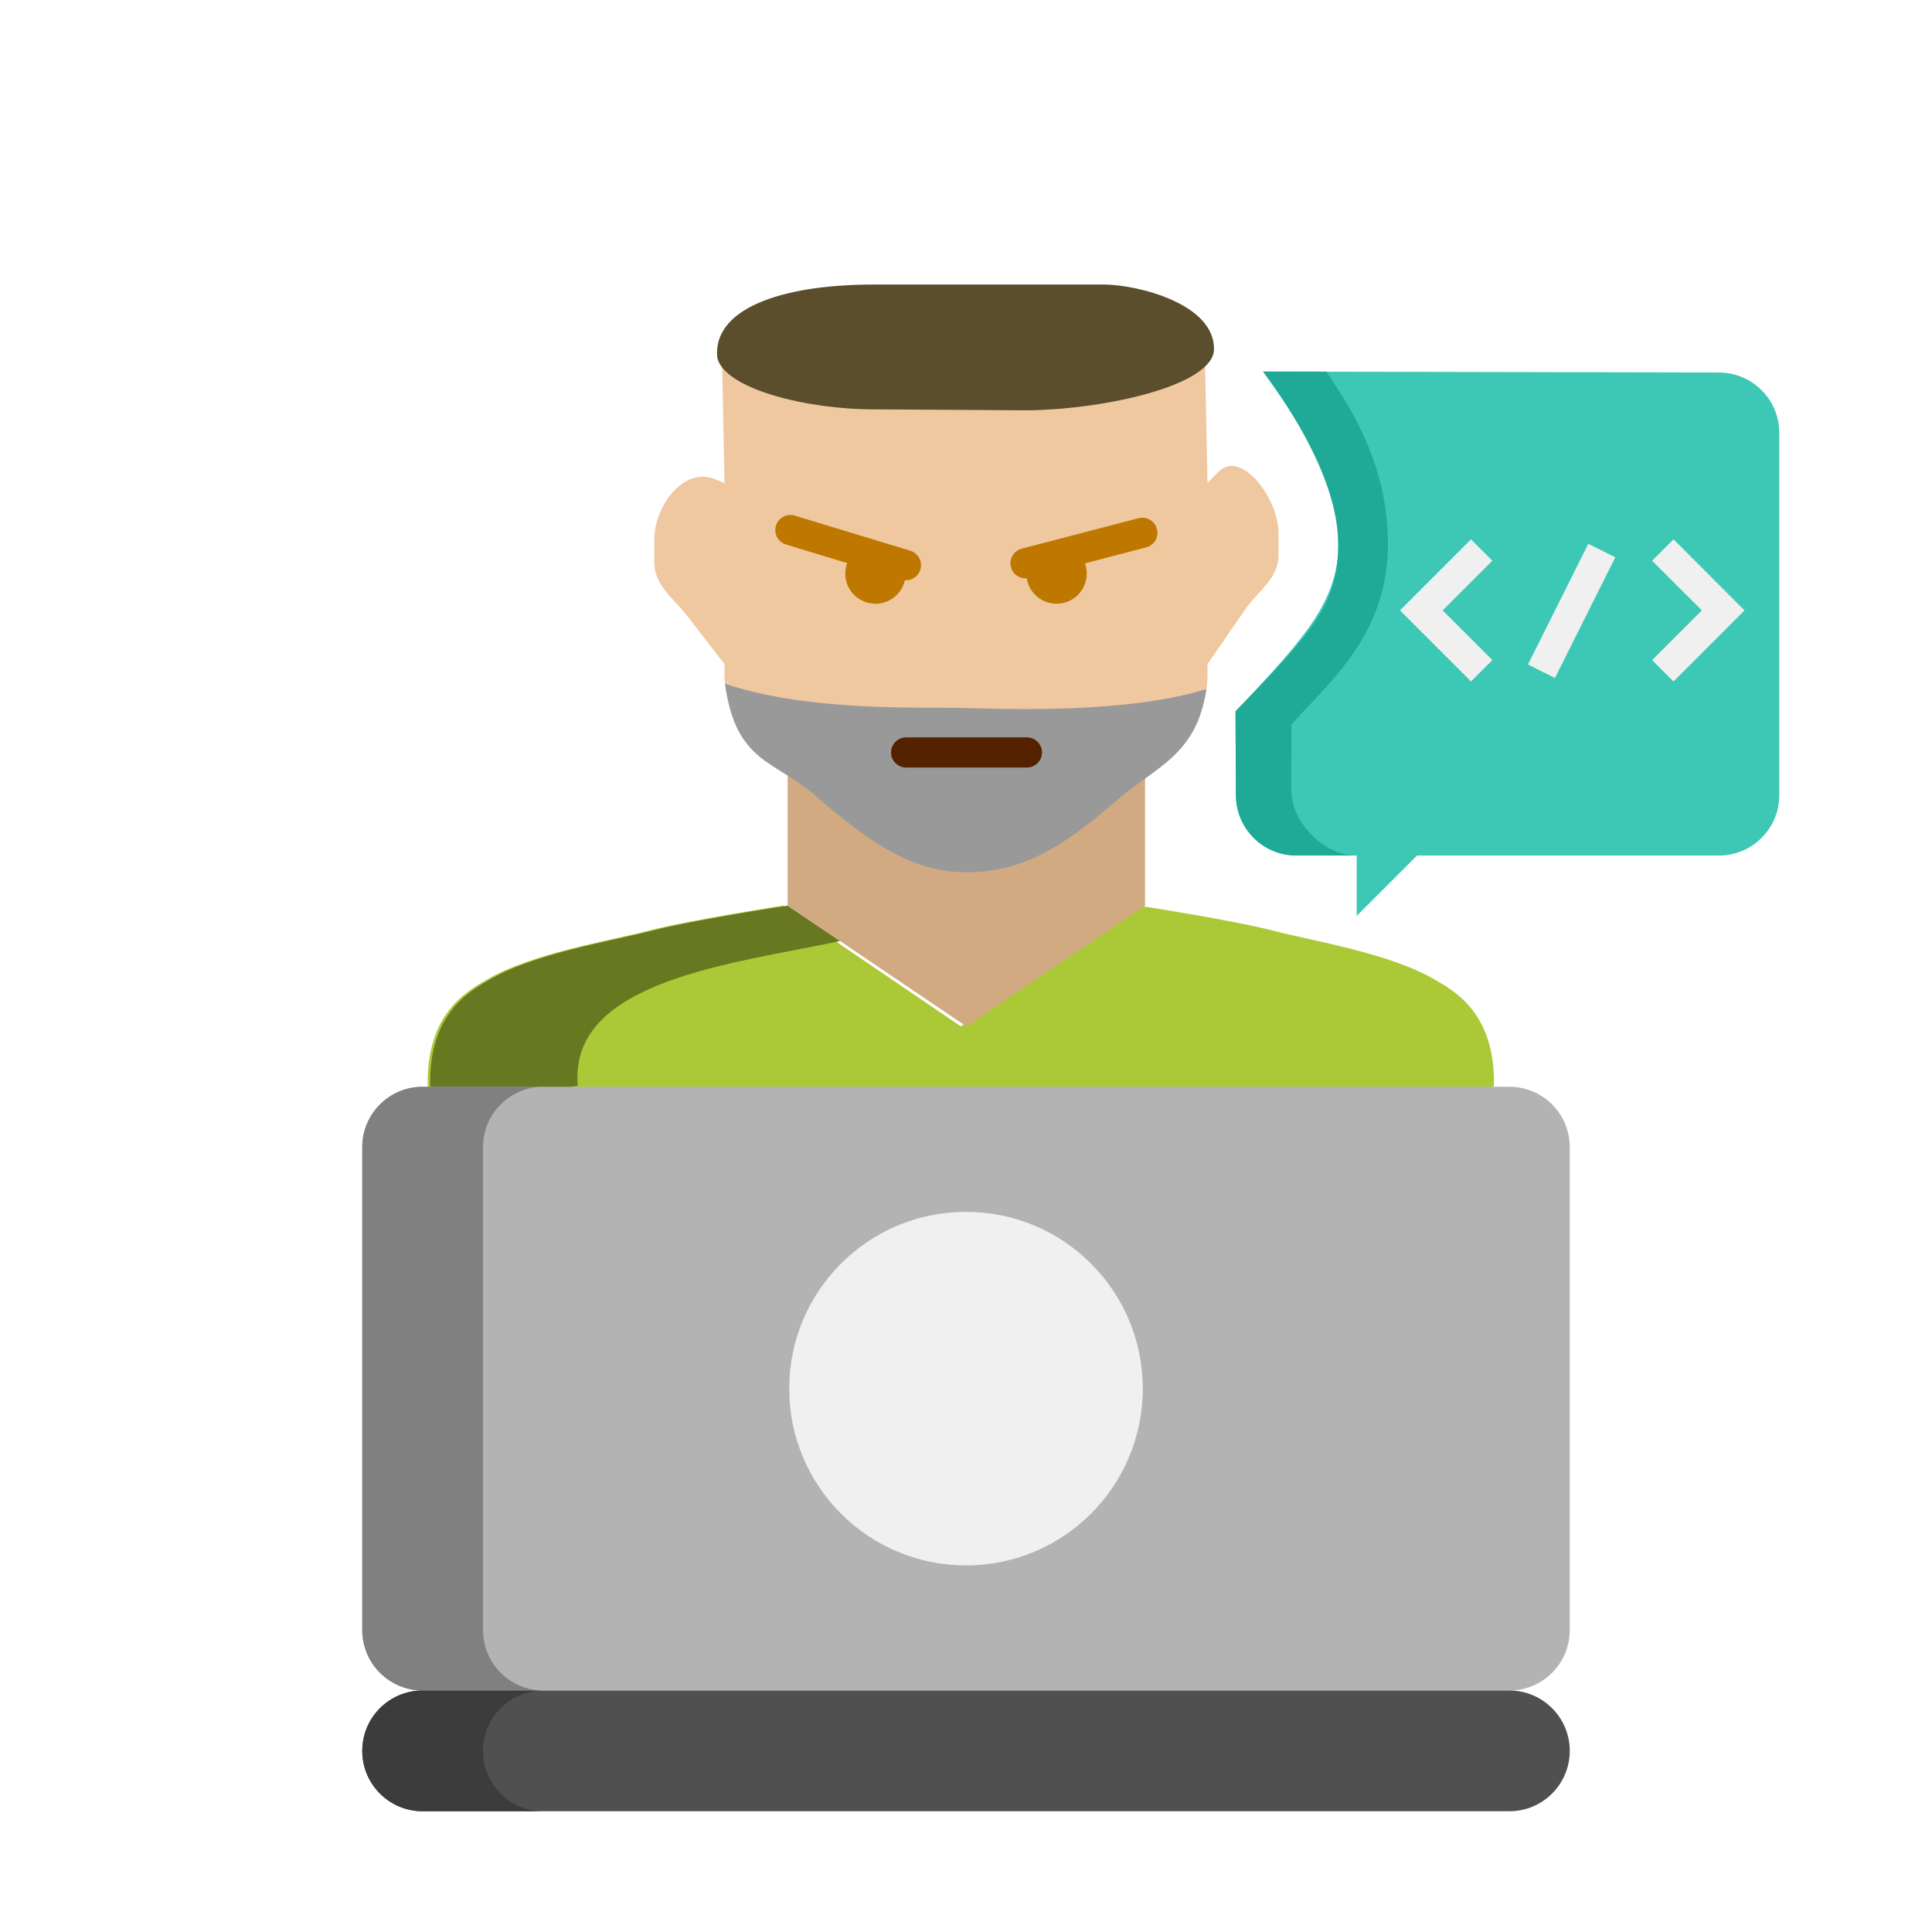 <?xml version="1.0" encoding="UTF-8" standalone="no"?>
<svg
   version="1.1"
   width="512"
   height="512"
   x="0"
   y="0"
   viewBox="0 0 64 64"
   style="enable-background:new 0 0 512 512"
   xml:space="preserve"
   class=""
   id="svg89"
   sodipodi:docname="logo.svg"
   inkscape:version="1.1.1 (eb90963e84, 2021-10-02)"
   xmlns:inkscape="http://www.inkscape.org/namespaces/inkscape"
   xmlns:sodipodi="http://sodipodi.sourceforge.net/DTD/sodipodi-0.dtd"
   xmlns="http://www.w3.org/2000/svg"
   xmlns:svg="http://www.w3.org/2000/svg"><defs
     id="defs93" /><sodipodi:namedview
     id="namedview91"
     pagecolor="#ffffff"
     bordercolor="#666666"
     borderopacity="1.0"
     inkscape:pageshadow="2"
     inkscape:pageopacity="0.0"
     inkscape:pagecheckerboard="0"
     showgrid="false"
     inkscape:zoom="0.70214844"
     inkscape:cx="78.331015"
     inkscape:cy="131.02643"
     inkscape:window-width="1920"
     inkscape:window-height="1056"
     inkscape:window-x="0"
     inkscape:window-y="0"
     inkscape:window-maximized="1"
     inkscape:current-layer="Icons" /><g
     id="g87"><g
       id="Icons"><g
         id="g4"
         transform="translate(0.965,-3.067)"><path
           d="m 55.976,15.407 -15.099,-0.031 c 1.38,1.894 2.506,3.824 2.509,5.524 0.003,2.006 -0.939,3.113 -3.423,5.732 l 0.013,2.776 c 0.005,1.104 0.895,2 2,2 h 2 v 2 l 2,-2 h 10 c 1.105,0 2,-0.896 2,-2 v -12 c 0,-1.105 -0.895,-2 -2,-2 z"
           fill="#3cc8b4"
           data-original="#3cc8b4"
           id="path2"
           sodipodi:nodetypes="scscsscccsssss" /></g><g
         id="g8"
         transform="translate(-16.122,-7.929)"><path
           d="m 58.897,34.066 0.003,-2.133 c 1.318,-1.475 3.186,-2.985 3.2,-5.979 0.014,-3 -1.695,-5.127 -2.037,-5.716 l -2.1,-2.2e-5 c 1.029,1.376 2.439,3.637 2.484,5.604 0.048,2.097 -0.847,3.024 -3.398,5.651 l 0.013,2.776 c 0.005,1.104 0.895,2 2,2 h 2 c -1.105,0 -2.168,-1.098 -2.166,-2.202 z"
           fill="#1eaa96"
           data-original="#1eaa96"
           id="path6"
           sodipodi:nodetypes="scsccscsscs" /></g><g
         id="g12"
         style="fill:#abc837"
         transform="matrix(1.48,0,0,1,-15.349,0)"><path
           id="path10"
           style="fill:#abc837;stroke-width:9.731"
           class=""
           d="m 208.652,240 c 0,0 -24.932,3.828 -35.766,6.619 -10.834,2.791 -31.198,5.986 -43.303,13.055 -5.441,3.177 -16.092,9.08 -15.629,28.326 99.905,11.49 169.334,11.232 284.09,0 0.463,-19.246 -10.188,-25.149 -15.629,-28.326 -12.104,-7.069 -32.469,-10.264 -43.303,-13.055 C 328.28,243.828 303.348,240 303.348,240 l -47.348,32 z"
           transform="matrix(0.084,0,0,0.125,10.373,0)"
           sodipodi:nodetypes="cssccssccc" /><path
           d="m 20,36 c 0.544,0.245 2.276,0.33 3.303,-0.037 -0.21,-3.505 3.518,-4.042 5.874,-4.791 L 28,30 c 0,0 -2.106,0.479 -3.021,0.827 -0.915,0.349 -2.636,0.748 -3.658,1.632 C 20.861,32.856 19.961,33.594 20,36 Z"
           fill="#fa6450"
           data-original="#fa6450"
           id="path10-7-5"
           style="fill:#677821;fill-opacity:1"
           sodipodi:nodetypes="cccczsc" /></g><g
         id="g20"
         transform="matrix(1.48,0,0,1,-15.349,0)"><path
           d="m 28,30 v -4.343 h 8 V 30 l -4,4 z"
           fill="#d2aa82"
           data-original="#d2aa82"
           class=""
           id="path18" /></g><g
         id="g24"><path
           d="M 40.352,15.64 40,16 39.922,12.175 c -0.023,-1.105 -0.895,-2 -2,-2 h -12 c -1.105,0 -2.023,0.895 -2,2 L 24,16 23.674,15.869 c -1.026,-0.411 -2,0.895 -2,2 v 0.764 c 0,0.758 0.642,1.189 1.106,1.789 L 24,22 v 0.343 c 0,1.061 0.557,1.95 1.308,2.7 l 1.899,1.291 C 28.084,26.93 28.597,28 29.657,28 h 4.686 c 1.061,0 1.502,-0.593 2.252,-1.344 l 2.16,-1.667 C 39.632,24.313 40,23.216 40,22.343 V 22 l 1.246,-1.807 c 0.43,-0.624 1.106,-1.032 1.106,-1.789 v -0.764 c 0,-1.105 -1.227,-2.79 -2,-2 z"
           fill="#f0c8a0"
           data-original="#f0c8a0"
           id="path22"
           sodipodi:nodetypes="scsssscsssscscssscsscssss" /></g><g
         id="g28"
         style="display:none"><path
           d="m 42,18 c -2.209,0 -4,-1.791 -4,-4 V 8 h 2 c 1.105,0 2,0.895 2,2 z"
           fill="#dc9600"
           data-original="#dc9600"
           id="path26" /></g><g
         id="g32"
         style="fill:#5a4e2c;fill-opacity:1"
         transform="matrix(0.956,0,0,0.572,2.144,5.996)"><path
           d="m 36.042,5.996 h -8 c -3.314,0 -5.602,1.471 -5.43,4.245 0.26,1.808 3.126,3.006 5.483,2.984 l 5.303,0.056 c 2.768,-0.073 6.416,-1.484 6.426,-3.542 0.012,-2.655 -2.67,-3.724 -3.782,-3.743 z"
           fill="#fab400"
           data-original="#fab400"
           id="path30"
           style="fill:#5a4e2c;fill-opacity:1;stroke-width:0.917"
           sodipodi:nodetypes="cscccsc" /></g><g
         id="g36"
         transform="rotate(16.891,27.575,18.395)"><path
           d="m 30,18.5 h -4 c -0.276,0 -0.5,-0.224 -0.5,-0.5 0,-0.276 0.224,-0.5 0.5,-0.5 h 4 c 0.276,0 0.5,0.224 0.5,0.5 0,0.276 -0.224,0.5 -0.5,0.5 z"
           fill="#be7800"
           data-original="#be7800"
           id="path34" /></g><g
         id="g44"><circle
           cx="29"
           cy="19"
           fill="#be7800"
           r="1"
           data-original="#be7800"
           id="circle42" /></g><g
         id="g48"
         transform="rotate(-14.62,36.554,18.438)"><path
           d="m 38,18.5 h -4 c -0.276,0 -0.5,-0.224 -0.5,-0.5 0,-0.276 0.224,-0.5 0.5,-0.5 h 4 c 0.276,0 0.5,0.224 0.5,0.5 0,0.276 -0.224,0.5 -0.5,0.5 z"
           fill="#be7800"
           data-original="#be7800"
           id="path46" /></g><g
         id="g52"><circle
           cx="35"
           cy="19"
           fill="#be7800"
           r="1"
           data-original="#be7800"
           id="circle50" /></g><g
         id="g56"
         style="fill:#b3b3b3"><path
           d="M 50,56 H 14 c -1.105,0 -2,-0.895 -2,-2 V 38 c 0,-1.105 0.895,-2 2,-2 h 36 c 1.105,0 2,0.895 2,2 v 16 c 0,1.105 -0.895,2 -2,2 z"
           fill="#64c8f0"
           data-original="#64c8f0"
           class=""
           id="path54"
           style="fill:#b3b3b3" /></g><g
         id="g60"
         transform="matrix(2.928,0,0,2.928,-61.696,-88.688)"><path
           d="m 32,48 c -1.105,0 -2,-0.895 -2,-2 0,-1.105 0.895,-2 2,-2 1.105,0 2,0.895 2,2 0,1.105 -0.895,2 -2,2 z"
           fill="#f0f0f0"
           data-original="#f0f0f0"
           id="path58" /></g><g
         id="g64"><path
           d="M 50,60 H 14 c -1.105,0 -2,-0.895 -2,-2 0,-1.105 0.895,-2 2,-2 h 36 c 1.105,0 2,0.895 2,2 0,1.105 -0.895,2 -2,2 z"
           fill="#505050"
           data-original="#505050"
           class=""
           id="path62" /></g><g
         id="g68"
         style="fill:#808080"><path
           d="M 16,54 V 38 c 0,-1.105 0.895,-2 2,-2 h -4 c -1.105,0 -2,0.895 -2,2 v 16 c 0,1.104 0.895,2 2,2 h 4 c -1.105,0 -2,-0.896 -2,-2 z"
           fill="#46aad2"
           data-original="#46aad2"
           class=""
           id="path66"
           style="fill:#808080" /></g><g
         id="g72"><path
           d="m 16,58 c 0,-1.105 0.895,-2 2,-2 h -4 c -1.105,0 -2,0.895 -2,2 0,1.104 0.895,2 2,2 h 4 c -1.105,0 -2,-0.896 -2,-2 z"
           fill="#3c3c3c"
           data-original="#3c3c3c"
           id="path70" /></g><g
         id="g76"
         transform="translate(1.083,-3.78)"><path
           d="M 47.646,26.354 45.293,24 l 2.353,-2.354 0.708,0.708 -1.647,1.646 1.647,1.646 z"
           fill="#f0f0f0"
           data-original="#f0f0f0"
           id="path74" /></g><g
         id="g80"
         transform="translate(1.083,-3.78)"><path
           d="m 48.764,23.5 h 4.472 v 1 h -4.472 z"
           fill="#f0f0f0"
           transform="matrix(0.447,-0.894,0.894,0.447,6.726,58.883)"
           data-original="#f0f0f0"
           id="path78" /></g><g
         id="g84"
         transform="translate(1.083,-3.78)"><path
           d="M 54.354,26.354 53.646,25.646 55.293,24 53.646,22.354 54.354,21.646 56.707,24 Z"
           fill="#f0f0f0"
           data-original="#f0f0f0"
           id="path82" /></g><path
         id="path885"
         style="fill:#999999;stroke:none;stroke-width:1.89;stroke-linecap:round;stroke-linejoin:round;paint-order:stroke fill markers"
         d="m 192.133,181.183 c 2.801,20.97 13.155,20.294 23.642,29.418 14.448,12.57 25.912,20.557 40.334,20.557 14.422,0 25.229,-6.335 39.677,-18.905 10.488,-9.124 21.344,-12.01 23.921,-29.638 -20.808,6.419 -51.359,5.356 -64.127,5.015 -11.876,-0.317 -41.301,1.037 -63.447,-6.447 z"
         transform="scale(0.125)"
         sodipodi:nodetypes="cssscsc" /><g
         id="g48-3"
         transform="translate(-4.151,6.146)"
         style="fill:#552200"><path
           d="m 38.168,19.28 h -4 c -0.276,0 -0.5,-0.224 -0.5,-0.5 0,-0.276 0.224,-0.5 0.5,-0.5 h 4 c 0.276,0 0.5,0.224 0.5,0.5 0,0.276 -0.224,0.5 -0.5,0.5 z"
           fill="#be7800"
           data-original="#be7800"
           id="path46-6"
           style="fill:#552200" /></g></g></g></svg>
